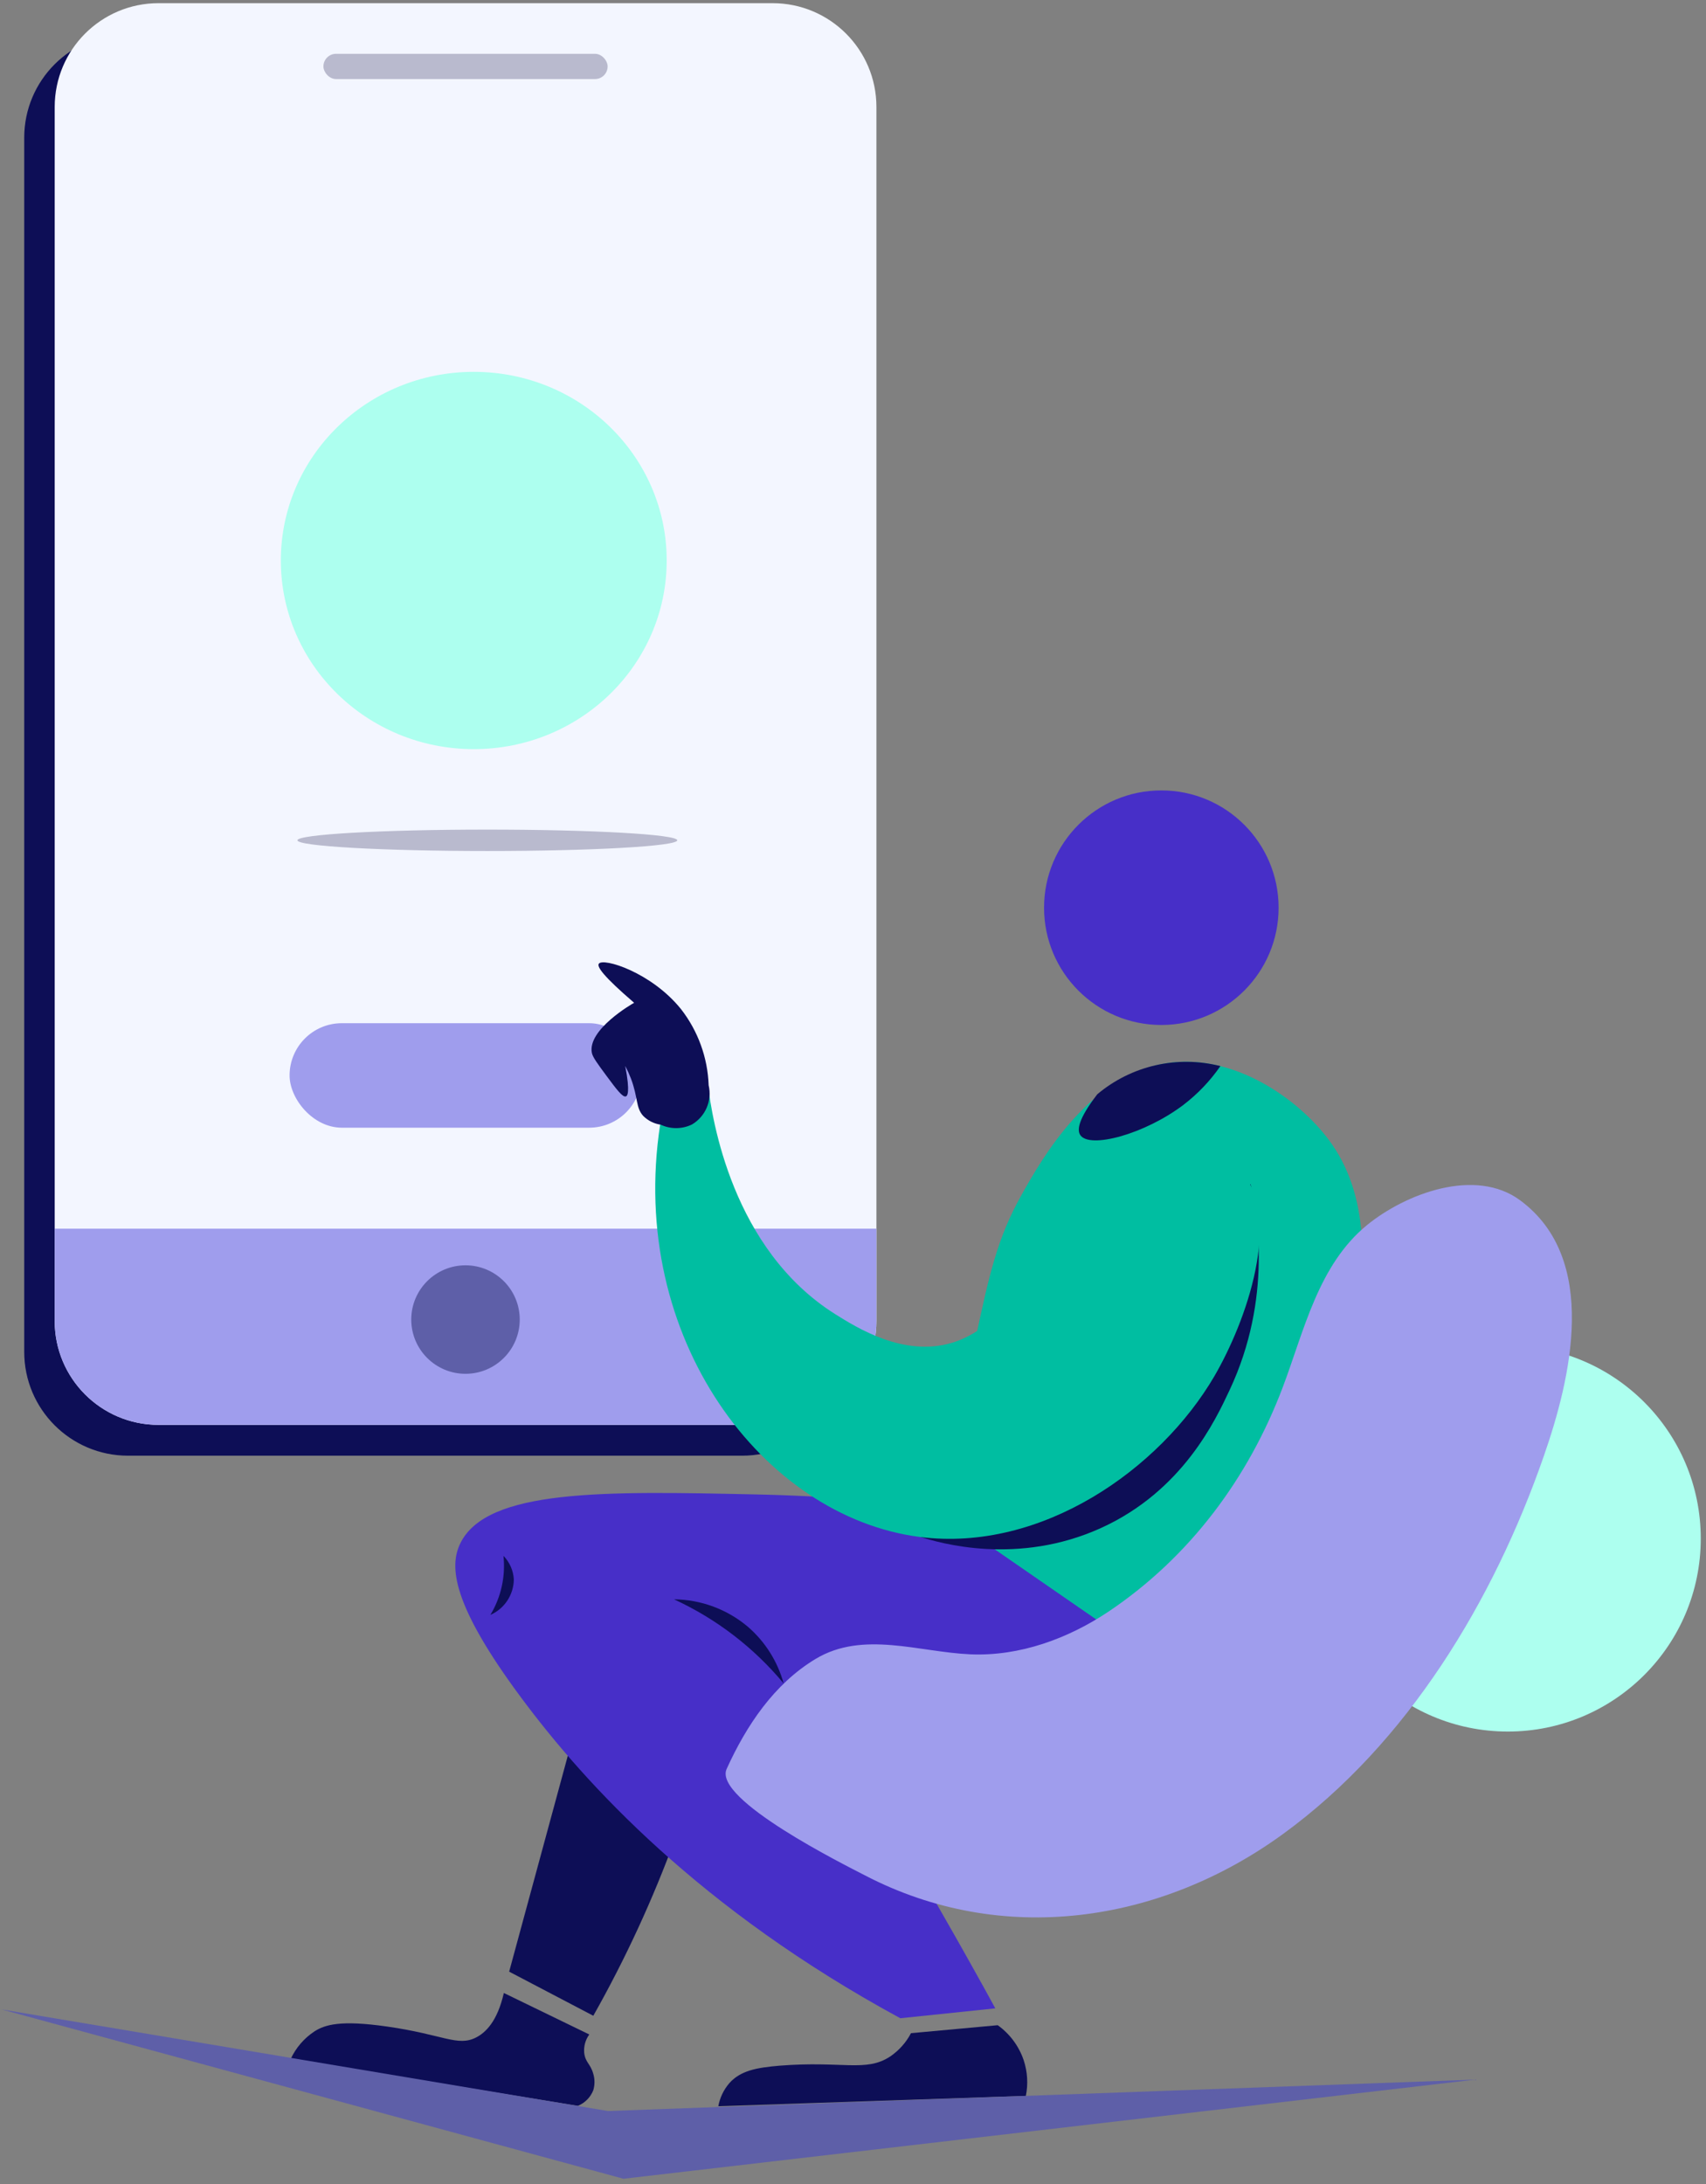 <svg width="275" height="352" viewBox="0 0 275 352" fill="none" xmlns="http://www.w3.org/2000/svg">
<rect x="0" y="0" width="275" height="352" fill="#808080" stroke="none"/>
<path d="M136.364 22.194V217.883C136.364 227.126 128.871 234.618 119.629 234.618H20.619C11.385 234.607 3.905 227.117 3.905 217.883V22.194C3.905 12.951 11.398 5.459 20.64 5.459H119.65C128.884 5.47 136.364 12.96 136.364 22.194Z" fill="#0D0E56"/>
<path d="M141.276 17.226V212.915C141.276 222.157 133.783 229.65 124.54 229.65H25.531C16.297 229.639 8.817 222.149 8.817 212.915V17.226C8.828 8 16.305 0.523 25.531 0.512H124.54C133.775 0.512 141.264 7.992 141.276 17.226Z" fill="#F3F6FF"/>
<path d="M76.369 120.74C93.545 120.74 107.468 107.128 107.468 90.336C107.468 73.544 93.545 59.931 76.369 59.931C59.193 59.931 45.27 73.544 45.27 90.336C45.27 107.128 59.193 120.74 76.369 120.74Z" fill="#ADFFEF"/>
<path d="M243.057 279.078C260.232 279.078 274.156 265.154 274.156 247.979C274.156 230.803 260.232 216.879 243.057 216.879C225.881 216.879 211.958 230.803 211.958 247.979C211.958 265.154 225.881 279.078 243.057 279.078Z" fill="#ADFFEF"/>
<path d="M82.074 317.776L95.638 324.884C100.82 315.708 105.244 306.124 108.865 296.227C110.878 290.726 112.534 285.428 113.896 280.418L95.932 266.763C91.315 283.763 86.696 300.767 82.074 317.776Z" fill="#0D0E56"/>
<path d="M141.276 198.032V212.915C141.276 222.157 133.783 229.65 124.54 229.65H25.531C16.297 229.638 8.817 222.149 8.817 212.915V198.032H141.276Z" fill="#9F9DED"/>
<path d="M184.655 277.681C186.236 274.81 187.128 271.61 187.258 268.335L181.56 263.724L173.273 257.037L156.706 243.663C145.098 242.037 133.403 241.1 121.684 240.856C97.567 240.337 78.453 239.923 74.187 248.771C72.418 252.441 72.783 258.532 84.081 273.71C94.339 287.512 112.801 307.742 145.128 325.284L160.439 323.691C158.334 319.825 155.183 314.155 151.268 307.349C145.654 297.574 142.848 292.683 140.742 289.757C136.42 283.639 127.796 274.853 109.3 268.903C118.246 275.356 128.141 280.379 138.63 283.793C144.185 285.647 149.887 287.025 155.675 287.912C162.804 288.95 170.831 289.428 177.189 285.442C180.3 283.536 182.871 280.864 184.655 277.681Z" fill="#472FC8"/>
<path d="M164.635 192.643C167.933 186.77 175.806 172.736 188.9 171.248C199.685 170.027 210.133 177.753 214.785 184.538C226.777 202.003 215.789 235.762 187.258 268.3L153.478 244.961C153.932 235.165 155.19 225.424 157.239 215.834C159.443 205.491 160.755 199.562 164.635 192.643Z" fill="#00BEA1"/>
<path d="M148.244 247.67C151.528 248.736 164.088 252.357 177.49 246.266C190.661 240.274 195.959 228.836 198.218 224.016C205.158 209.217 202.646 195.457 201.594 190.854L148.244 247.67Z" fill="#0D0E56"/>
<path d="M106.409 181.282L114.127 174.918C114.787 180.265 117.973 201.323 134.624 211.799C138.132 213.995 145.69 218.76 153.45 216.423C160.081 214.43 164.137 208.059 166.425 204.494C168.116 201.842 168.221 199.681 171.091 194.523C173.568 190.082 174.95 188.643 175.912 187.78C178.175 185.706 180.939 184.255 183.932 183.57C189.889 182.328 196.345 184.629 199.615 188.117C207.088 196.074 200.766 213.188 195.755 221.798C187.026 236.737 167.982 250.238 148.237 247.712C123.004 244.449 101.146 215.644 106.409 181.282Z" fill="#00BEA1"/>
<path d="M165.014 332.048C165.629 333.901 165.75 335.882 165.365 337.795L115.79 339.465C116.041 338.086 116.656 336.8 117.573 335.739C119.362 333.74 121.916 333.248 125.635 332.933C135.845 332.119 139.571 334.034 143.5 331.445C144.907 330.487 146.057 329.198 146.847 327.691L160.825 326.407C162.779 327.801 164.244 329.775 165.014 332.048Z" fill="#0D0E56"/>
<path d="M95.624 334.21C95.897 335.092 95.897 336.036 95.624 336.918C95.169 338.046 94.278 338.941 93.154 339.402L46.842 331.887C47.686 330.05 49.031 328.489 50.722 327.382C52.399 326.33 54.855 325.544 62.363 326.617C71.485 327.916 73.759 329.908 76.755 328.379C78.264 327.6 80.158 325.832 81.218 321.214L94.992 327.902C94.368 328.754 94.077 329.804 94.171 330.856C94.347 332.413 95.182 332.617 95.624 334.21Z" fill="#0D0E56"/>
<path d="M187.202 165.199C197.642 165.199 206.105 156.736 206.105 146.296C206.105 135.856 197.642 127.392 187.202 127.392C176.762 127.392 168.298 135.856 168.298 146.296C168.298 156.736 176.762 165.199 187.202 165.199Z" fill="#472FC8"/>
<rect x="52.133" y="8.672" width="45.814" height="4.07" rx="2.035" fill="#B9BACE"/>
<path d="M75.036 221.419C79.865 221.419 83.779 217.505 83.779 212.676C83.779 207.848 79.865 203.933 75.036 203.933C70.207 203.933 66.293 207.848 66.293 212.676C66.293 217.505 70.207 221.419 75.036 221.419Z" fill="#5E5FA8"/>
<path d="M245.071 193.478C237.829 188.096 226.56 192.383 220.357 197.449C212.491 203.87 210.21 214.501 206.786 223.552C201.264 238.183 191.819 250.919 178.718 259.725C172.192 264.096 164.362 266.973 156.418 266.63C148.124 266.272 139.079 262.777 131.445 267.387C124.772 271.415 120.295 278.13 117.13 285.112C114.913 290.024 136.245 300.606 139.458 302.276C161.562 313.762 187.019 309.994 206.821 295.588C226.953 280.951 240.755 257.95 248.825 234.773C253.238 222.142 257.813 202.93 245.071 193.478Z" fill="#9F9DED"/>
<path d="M78.558 137.16C95.466 137.16 109.173 136.387 109.173 135.434C109.173 134.48 95.466 133.708 78.558 133.708C61.65 133.708 47.943 134.48 47.943 135.434C47.943 136.387 61.65 137.16 78.558 137.16Z" fill="#B9BACE"/>
<path d="M108.647 257.767C115.474 260.908 121.511 265.538 126.316 271.317C125.343 267.774 123.34 264.599 120.562 262.195C117.227 259.377 113.013 257.811 108.647 257.767L108.647 257.767Z" fill="#0D0E56"/>
<path d="M237.857 335.171L97.988 340.237L0.242 323.86L100.5 351.156L237.857 335.171Z" fill="#5E5FA8"/>
<rect x="46.68" y="164.912" width="56.711" height="16.841" rx="8.42" fill="#9F9DED"/>
<path d="M96.529 155.327C97.195 154.316 104.991 156.688 109.784 162.652C112.521 166.171 114.077 170.463 114.232 174.918C114.813 177.384 113.725 179.942 111.545 181.233C109.954 182.005 108.101 182.017 106.5 181.268C105.437 181.116 104.453 180.623 103.693 179.865C102.458 178.532 102.879 176.939 101.707 173.837C101.437 173.14 101.128 172.458 100.781 171.796C101.63 176.181 101.097 176.644 100.893 176.707C100.367 176.904 99.371 175.557 97.785 173.423C96.297 171.41 95.553 170.406 95.406 169.697C94.662 165.95 101.904 161.796 102.219 161.621C97.23 157.334 96.192 155.804 96.529 155.327Z" fill="#0D0E56"/>
<path d="M196.724 171.824C195.074 174.21 193.059 176.323 190.752 178.083C184.521 182.798 175.673 185.191 174.143 182.952C173.603 182.16 173.743 180.447 176.873 176.371C182.37 171.744 189.761 170.052 196.724 171.824Z" fill="#0D0E56"/>
<path d="M79.057 260.272C81.329 259.271 82.804 257.03 82.825 254.546C82.743 253.123 82.15 251.777 81.155 250.757C81.512 254.074 80.772 257.416 79.05 260.272H79.057Z" fill="#0D0E56"/>
</svg>
